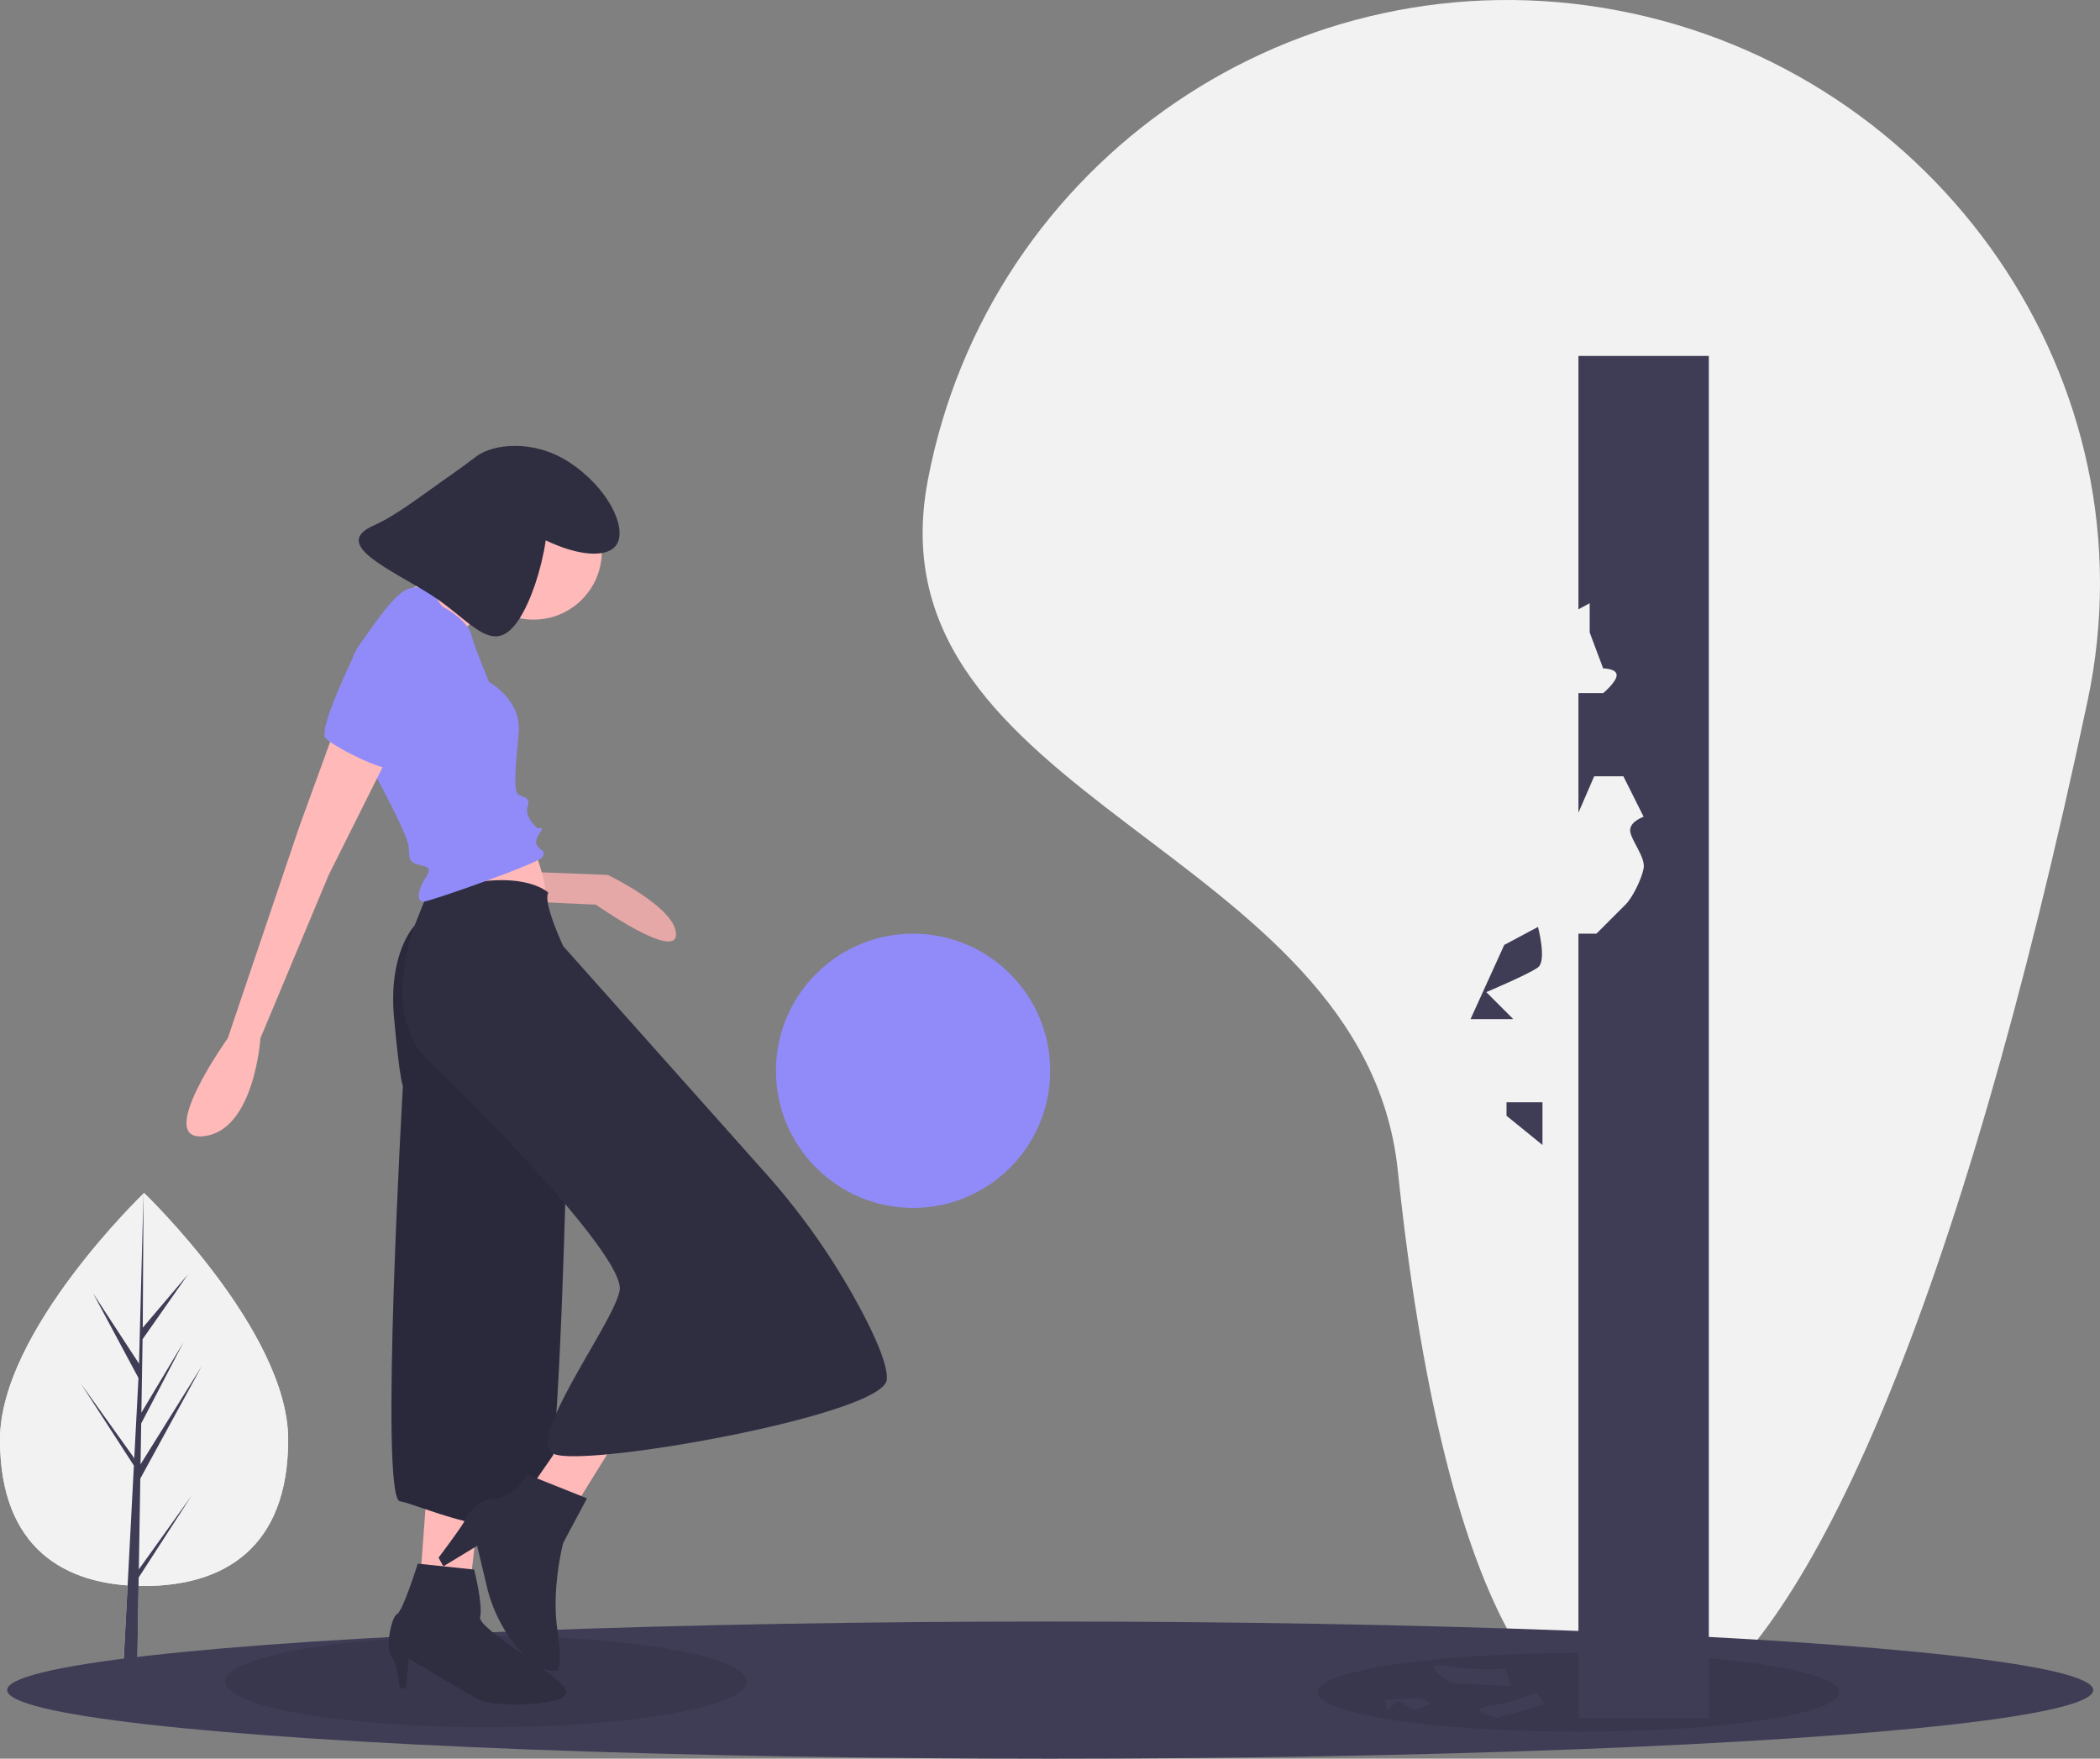 <svg xmlns="http://www.w3.org/2000/svg" data-name="Layer 1" width="934.219" height="782.347" viewBox="0 0 934.219 782.347" xmlns:xlink="http://www.w3.org/1999/xlink"><rect x="0" y="0" width="934.219" height="782.347" fill="#808080" stroke="none"/><title>breaking obstacles</title><path d="M754.715,579.477c39.873,381.522,192.901,330.194,306.92-209.086C1091.635,228.498,995.04,90.487,852.549,63.471s-279.904,66.595-306.92,209.086S739.64,435.233,754.715,579.477Z" transform="translate(-132.891 -58.827)" fill="#f2f2f2"/><path d="M261.087,699.231c0,48.273-28.698,65.129-64.098,65.129s-64.098-16.855-64.098-65.129,64.098-109.685,64.098-109.685S261.087,650.957,261.087,699.231Z" transform="translate(-132.891 -58.827)" fill="#f2f2f2"/><polygon points="61.763 698.148 62.42 657.748 89.74 607.767 62.522 651.41 62.818 633.244 81.647 597.084 62.896 628.437 62.896 628.437 63.426 595.765 83.589 566.977 63.51 590.628 63.842 530.719 61.757 610.027 61.929 606.756 41.429 575.378 61.6 613.036 59.69 649.525 59.633 648.556 36.001 615.536 59.561 651.978 59.323 656.541 59.28 656.61 59.299 656.984 54.453 749.559 60.928 749.559 61.705 701.743 85.208 665.39 61.763 698.148" fill="#f2f2f2"/><path d="M261.087,699.231c0,48.273-28.698,65.129-64.098,65.129s-64.098-16.855-64.098-65.129,64.098-109.685,64.098-109.685S261.087,650.957,261.087,699.231Z" transform="translate(-132.891 -58.827)" fill="#f2f2f2"/><polygon points="61.763 698.148 62.42 657.748 89.74 607.767 62.522 651.41 62.818 633.244 81.647 597.084 62.896 628.437 62.896 628.437 63.426 595.765 83.589 566.977 63.51 590.628 63.842 530.719 61.757 610.027 61.929 606.756 41.429 575.378 61.6 613.036 59.69 649.525 59.633 648.556 36.001 615.536 59.561 651.978 59.323 656.541 59.28 656.61 59.299 656.984 54.453 749.559 60.928 749.559 61.705 701.743 85.208 665.39 61.763 698.148" fill="#3f3d56"/><ellipse cx="467.196" cy="751.847" rx="464" ry="30.5" fill="#3f3d56"/><ellipse cx="216.196" cy="748.035" rx="116" ry="20.312" opacity="0.1"/><ellipse cx="702.196" cy="752.847" rx="116" ry="17.5" opacity="0.1"/><path d="M368.929,446.723l34.335,1.321s30.374,14.527,30.374,26.412-35.656-13.206-35.656-13.206l-29.053-1.321Z" transform="translate(-132.891 -58.827)" fill="#ffb9b9"/><path d="M368.929,446.723l34.335,1.321s30.374,14.527,30.374,26.412-35.656-13.206-35.656-13.206l-29.053-1.321Z" transform="translate(-132.891 -58.827)" opacity="0.1"/><path d="M370.25,436.159s6.603,15.847,5.282,23.771-51.503,5.282-51.503,5.282l7.924-23.771Z" transform="translate(-132.891 -58.827)" fill="#ffb9b9"/><polygon points="189.818 663.901 187.177 699.557 209.627 700.877 213.588 666.542 189.818 663.901" fill="#ffb9b9"/><path d="M322.708,457.288,317.426,470.494s-11.885,11.885-9.244,40.938,3.962,30.374,3.962,30.374S301.579,725.368,310.823,726.689s60.747,26.412,66.03-2.641S384.776,577.462,384.776,577.462L324.029,467.853Z" transform="translate(-132.891 -58.827)" fill="#2f2e41"/><path d="M322.708,457.288,317.426,470.494s-11.885,11.885-9.244,40.938,3.962,30.374,3.962,30.374S301.579,725.368,310.823,726.689s60.747,26.412,66.03-2.641S384.776,577.462,384.776,577.462L324.029,467.853Z" transform="translate(-132.891 -58.827)" opacity="0.1"/><polygon points="249.244 642.771 237.359 659.939 257.168 667.862 274.336 640.13 249.244 642.771" fill="#ffb9b9"/><circle cx="237.359" cy="245.273" r="30.374" fill="#ffb9b9"/><path d="M346.479,293.535s-26.412,27.732-34.335,29.053,27.732,23.771,27.732,23.771v-7.924s11.885-11.885,18.488-13.206S346.479,293.535,346.479,293.535Z" transform="translate(-132.891 -58.827)" fill="#ffb9b9"/><path d="M325.35,450.685,317.426,470.494s-15.847,39.618,6.603,60.747S411.188,618.4,408.547,632.927s-41.785,65.874-29.477,72.555,147.009-17.09,148.33-32.937c.495-5.943-4.395-17.457-10.701-29.528a310.742,310.742,0,0,0-43.624-62.73L383.456,479.738s-9.244-19.809-6.603-23.771c0,0-10.565-10.565-42.259-2.641Z" transform="translate(-132.891 -58.827)" fill="#2f2e41"/><path d="M318.747,754.421s-6.603,21.129-9.244,22.45-5.282,15.847-2.641,18.488,3.962,14.527,3.962,14.527h2.641l1.321-13.206s27.36,16.518,31.694,18.488c7.263,3.301,39.618,2.641,38.297-3.962s-39.618-27.732-38.297-33.015S343.838,757.063,343.838,757.063Z" transform="translate(-132.891 -58.827)" fill="#2f2e41"/><path d="M394.02,725.368l-26.412-10.565s-6.603,10.565-14.527,10.565S338.999,734.973,339.438,735.453s-11.447,16.327-11.447,16.327l2.134,3.839,15.034-9.121,4.213,17.696a67.516,67.516,0,0,0,13.349,27.291c5.181,6.304,11.637,11.652,18.093,10.478,0,0,2.641,0,0-18.488s2.641-38.297,2.641-38.297Z" transform="translate(-132.891 -58.827)" fill="#2f2e41"/><path d="M325.35,321.267s2.641,6.603,5.282,7.924,10.565,6.603,11.885,11.885,7.924,21.129,7.924,21.129,14.527,7.924,13.206,22.45-2.641,26.412,0,27.732,5.282,1.321,3.962,5.282,2.641,7.924,3.962,9.244,3.962-1.321,1.321,2.641-1.321,5.282,0,6.603,2.641,1.321,1.321,3.962-50.183,19.809-52.824,19.809-2.641-2.641-1.321-6.603,6.603-7.924,1.321-9.244-6.603-1.321-6.603-7.924-22.45-46.221-22.45-46.221-9.244-30.374,0-43.58S308.182,323.908,313.464,321.267,325.35,321.267,325.35,321.267Z" transform="translate(-132.891 -58.827)" fill="#918bf9"/><path d="M281.77,383.335,265.923,426.914l-31.694,93.762S201.214,566.897,223.664,564.256s25.091-43.58,25.091-43.58l30.374-72.633L306.861,392.579Z" transform="translate(-132.891 -58.827)" fill="#ffb9b9"/><path d="M297.617,345.038l-5.282,1.321s-18.488,36.977-14.527,40.938,25.091,14.527,29.053,13.206,9.244-39.618,9.244-39.618Z" transform="translate(-132.891 -58.827)" fill="#918bf9"/><path d="M299.173,292.568c10.246-4.505,22.644-14.368,34.418-22.506,3.816-2.638,7.531-5.406,11.228-8.208,7.451-5.647,25.382-7.606,40.858,2.318,17.688,11.342,26.32,29.437,21.531,36.906-3.959,6.175-17.102,5.092-31.532-1.876-2.029,13.519-6.668,26.992-11.736,34.896-11.468,17.885-21.116,1.023-39.001-10.444S279.725,301.12,299.173,292.568Z" transform="translate(-132.891 -58.827)" fill="#2f2e41"/><circle cx="406.196" cy="476.347" r="61" fill="#918bf9"/><path d="M835.087,217.173V329.882l5-2.708v13l6,16s6,0,6,3-6,8-6,8h-11v53.173l7-16.173h13l9,18s-6,2-6,6,7,12,6,17-5,13-8,16l-13,13h-8v349h58v-606Z" transform="translate(-132.891 -58.827)" fill="#3f3d56"/><path d="M802.087,479.173l15-8s4,15,0,18-23,11-23,11l12,12h-19Z" transform="translate(-132.891 -58.827)" fill="#3f3d56"/><path d="M764.717,814.1l4.791,2.632s-6.391,3.158-8.057,2.581-6.78-4.218-6.78-4.218l-4.403,4.744-1.533-4.787Z" transform="translate(-132.891 -58.827)" fill="#3f3d56"/><path d="M778.609,807.637s-16.183-10.155-2.072-7.727a109.907,109.907,0,0,0,26.219,1.251l2.072,7.727Z" transform="translate(-132.891 -58.827)" fill="#3f3d56"/><path d="M799.034,822.94s-15.017-3.358-3.366-5.258a96.314,96.314,0,0,0,20.917-5.979l3.366,5.258Z" transform="translate(-132.891 -58.827)" fill="#3f3d56"/><polygon points="670.196 496.347 670.196 490.347 686.196 490.347 686.196 509.347 670.196 496.347" fill="#3f3d56"/></svg>